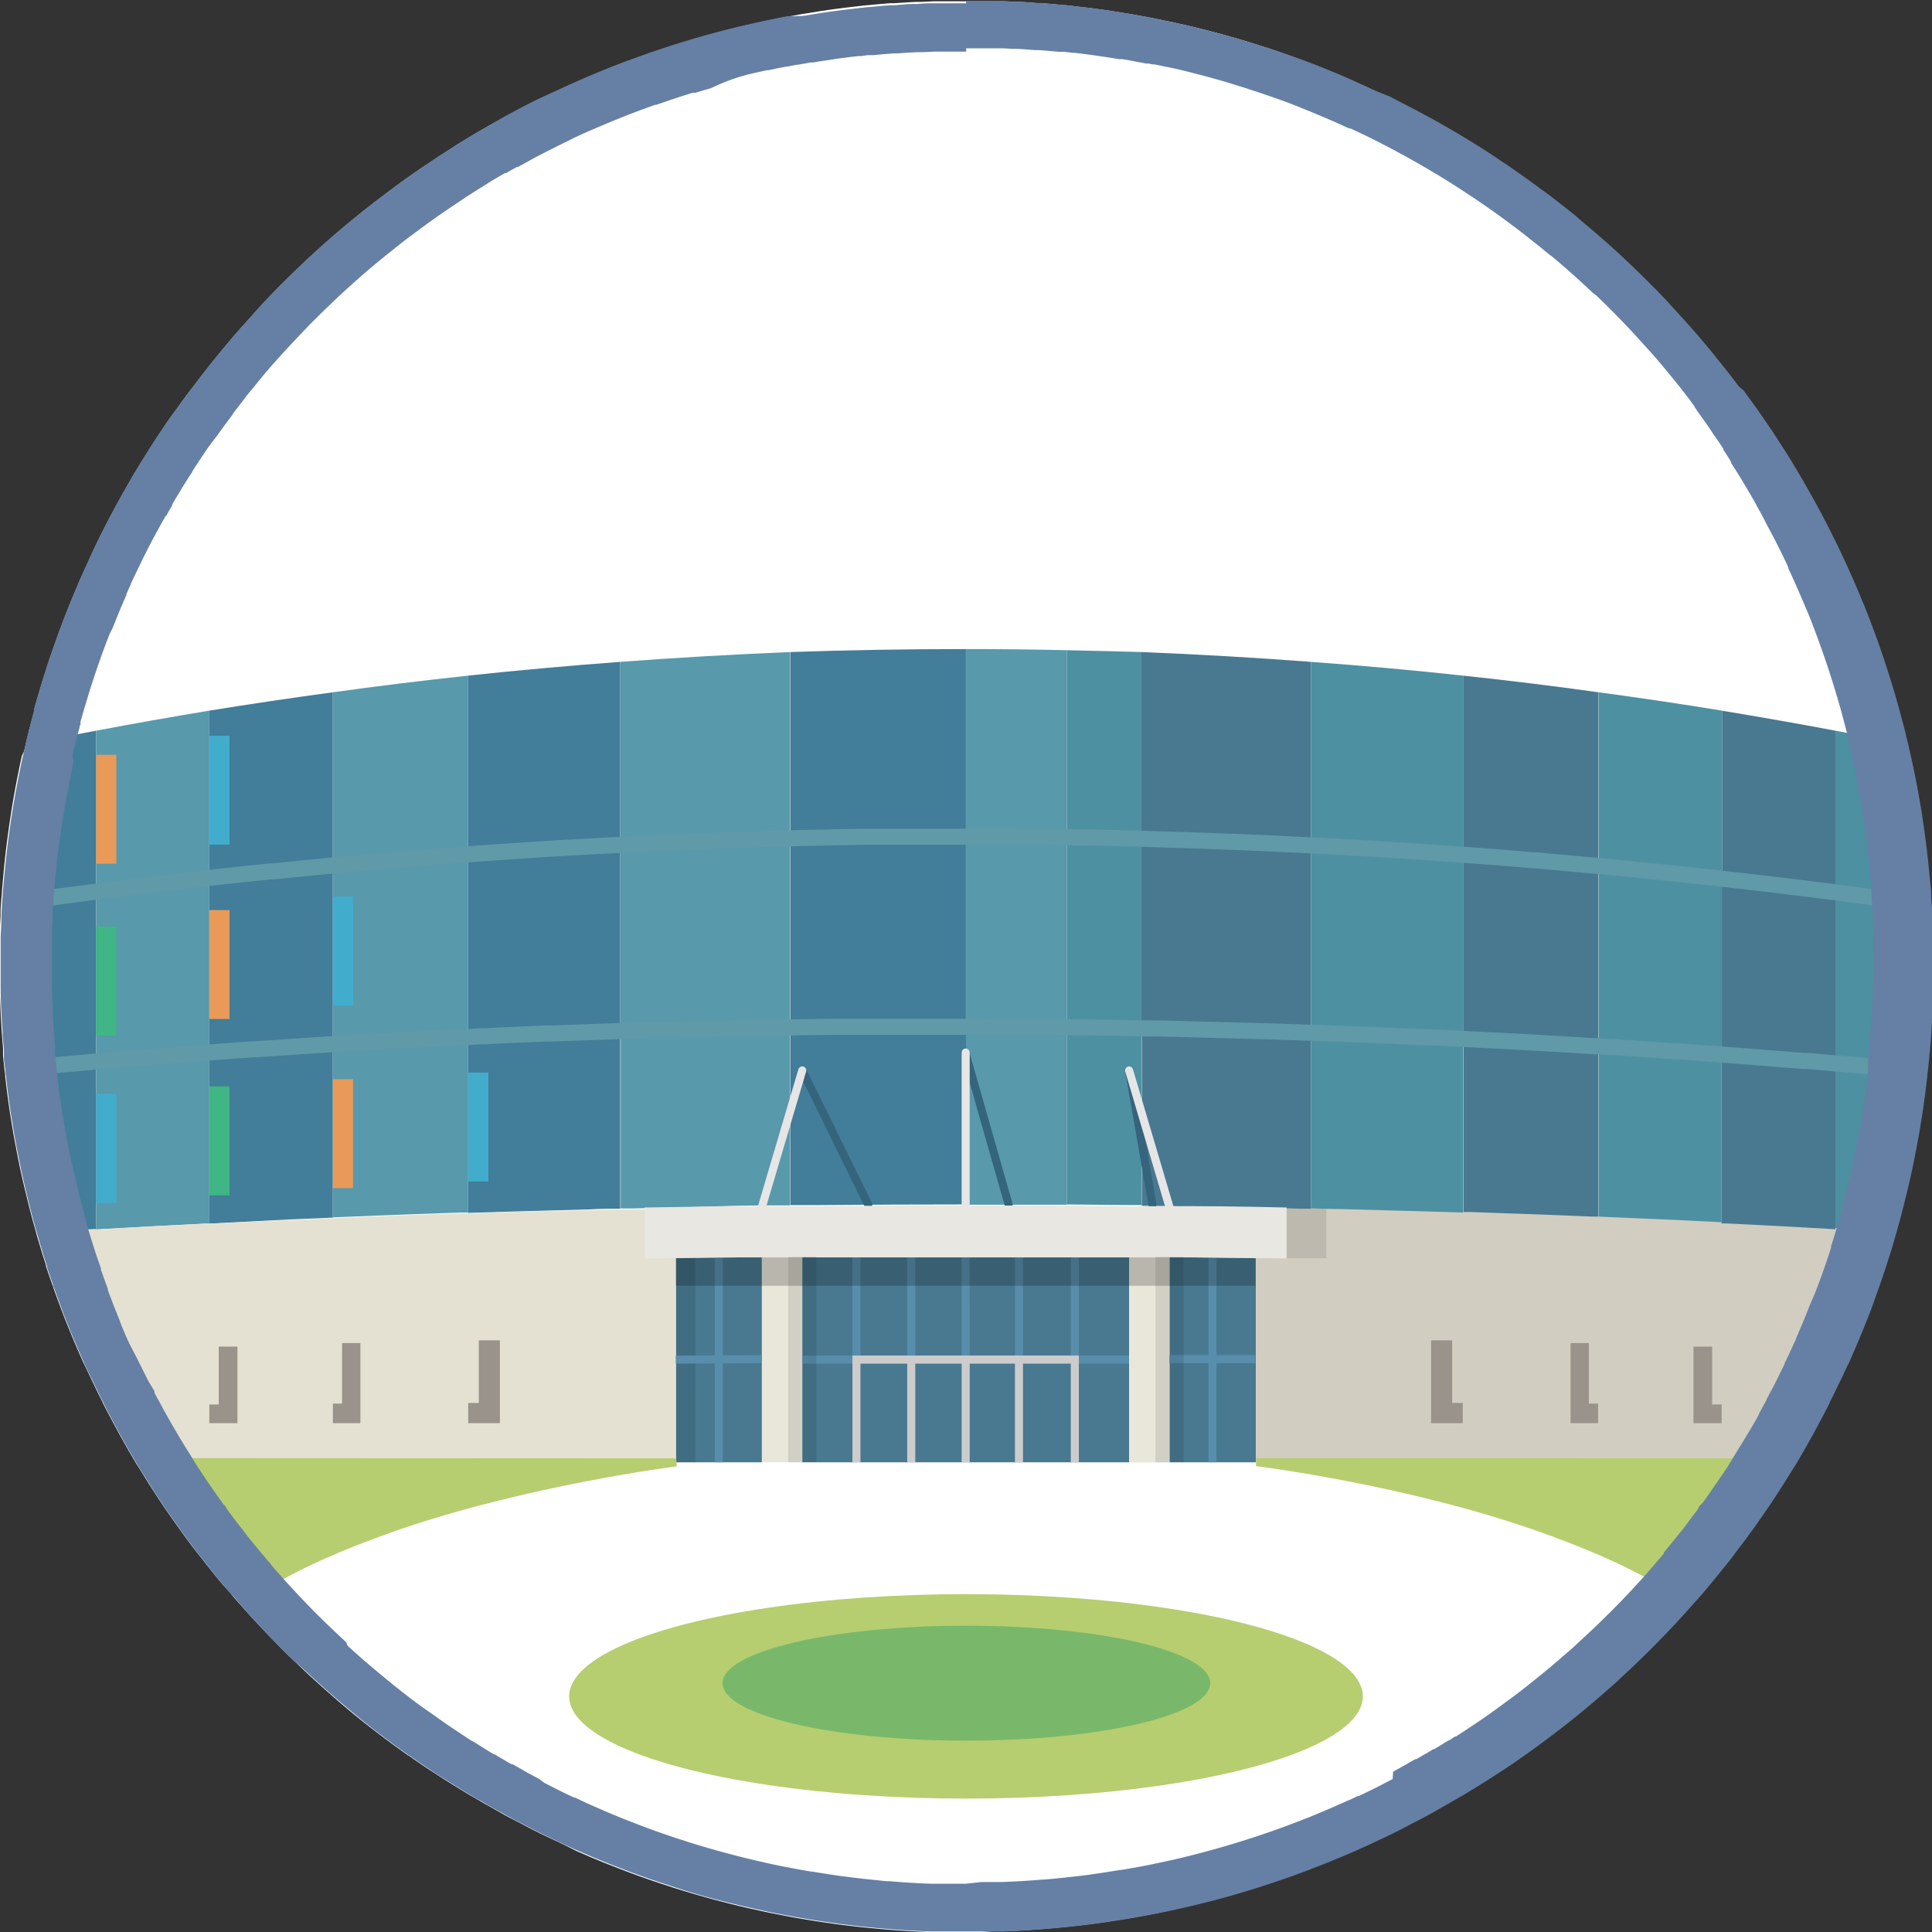 <svg id="图层_1" data-name="图层 1" xmlns="http://www.w3.org/2000/svg" viewBox="0 0 240 240"><rect x="0" y="0" width="240" height="240" fill="#333333" stroke="none"/><defs><style>.cls-1{fill:#fff;}.cls-2{fill:#427d99;}.cls-3{fill:#5899ac;}.cls-4{fill:#4d90a1;}.cls-5{fill:#487990;}.cls-6{fill:#e4e1d3;}.cls-11,.cls-12,.cls-13,.cls-15,.cls-7,.cls-9{fill:none;}.cls-8{fill:#d2cdc1;}.cls-9{stroke:#588dac;}.cls-11,.cls-15,.cls-23,.cls-9{stroke-miterlimit:10;}.cls-10{fill:#e9e7da;}.cls-11{stroke:#6099a8;stroke-width:2px;}.cls-12{stroke:#34657c;}.cls-12,.cls-13{stroke-linecap:round;stroke-linejoin:round;}.cls-13{stroke:#e6e6e6;}.cls-14{opacity:0.1;}.cls-15{stroke:#ccc;}.cls-16{opacity:0.21;}.cls-17{fill:#e9e7e1;}.cls-18{fill:#99938b;}.cls-19{fill:#e99a58;}.cls-20{fill:#40b585;}.cls-21{fill:#42accd;}.cls-22,.cls-23{fill:#b6ce6f;}.cls-23{stroke:#b6ce6f;}.cls-24{fill:#79b86a;}.cls-25{fill:#6580a4;}</style></defs><path class="cls-1" d="M240,120c0,1,0,2,0,3-.06,2.6-.21,5.17-.44,7.73,0,.17,0,.34-.05.51-.05.55-.11,1.1-.17,1.64,0,.25-.05.5-.08.75q-.5,4.59-1.37,9.06c-.38,2-.81,4-1.31,6-.26,1.08-.53,2.15-.82,3.21-.06.21-.11.42-.18.63l-.18.62a.79.79,0,0,1-.06.22c-.14.5-.29,1-.43,1.5s-.39,1.27-.6,1.9-.43,1.33-.66,2-.52,1.49-.79,2.24c-.33.91-.67,1.82-1,2.71s-.72,1.8-1.1,2.7-.74,1.73-1.12,2.59l-.07.16c-.32.71-.64,1.4-1,2.1-.12.24-.23.48-.35.71-.36.77-.74,1.53-1.12,2.28l0,.05c0,.11-.11.21-.16.32h0l-.56,1.09-.47.88-.12.22-.57,1.06c-.15.28-.3.56-.46.83-.55,1-1.13,2-1.72,3,0,0,0,0,0,0a1,1,0,0,0-.08.14c-.32.53-.65,1.06-1,1.59s-.72,1.15-1.09,1.72-.83,1.28-1.26,1.91c-.26.39-.53.77-.79,1.15-.62.9-1.25,1.79-1.9,2.67l0,0-.22.3c-.47.63-.93,1.25-1.41,1.87s-.94,1.22-1.43,1.82-1.13,1.4-1.71,2.09c-.36.45-.74.88-1.12,1.32l-.9,1-.11.13a119.55,119.55,0,0,1-8.93,9.08c-.57.53-1.15,1-1.74,1.57-.2.17-.39.35-.59.51-.7.62-1.41,1.22-2.13,1.81l-.08.07c-.77.64-1.56,1.27-2.35,1.89s-1.31,1-2,1.53q-1.57,1.18-3.18,2.31c-.79.57-1.6,1.11-2.41,1.65-.65.44-1.31.87-2,1.29l-1,.63-1.64,1c-.17.1-.34.21-.51.3s-.64.39-1,.57-.76.45-1.14.66l-1.09.62q-1,.54-1.92,1.05l-1.1.57c-1.31.69-2.64,1.35-4,2l-1.27.6-1.69.76-1.72.74-1.72.71-1.74.68c-1.74.68-3.51,1.31-5.29,1.9l-1.72.56c-3,1-6.11,1.79-9.23,2.5l-1.82.4c-1,.22-2.08.43-3.13.62-.58.11-1.17.22-1.76.31-.88.15-1.76.29-2.65.42l-1.63.23c-1.36.18-2.74.34-4.12.47l-1.78.16c-1.75.15-3.5.25-5.27.32l-1.35,0L122,240l-2,0-2,0-1.37,0-1.35,0c-1.77-.07-3.52-.17-5.27-.32l-1.78-.16c-1.38-.13-2.76-.29-4.12-.47l-1.63-.23c-.89-.13-1.77-.27-2.65-.42-.59-.09-1.18-.2-1.76-.31-1-.19-2.09-.4-3.13-.62l-1.82-.4c-3.12-.71-6.2-1.55-9.23-2.5l-1.72-.56c-1.78-.59-3.55-1.22-5.29-1.9l-1.74-.68-1.72-.71-1.72-.74L70,229.13l-1.27-.6c-1.34-.62-2.66-1.28-4-2l-1.1-.57q-1-.51-1.92-1.05l-1.09-.62q-.57-.31-1.14-.66c-.33-.18-.65-.37-1-.57l-.51-.3-1.64-1-1-.63c-.66-.42-1.32-.85-2-1.29-.87-.57-1.72-1.16-2.57-1.76l-.05,0-2.11-1.53-.86-.64c-.67-.51-1.33-1-2-1.53q-2.45-1.92-4.79-4c-.72-.63-1.43-1.26-2.13-1.91-.32-.28-.63-.58-.94-.87l-1.51-1.43q-2.23-2.17-4.35-4.45c-.71-.76-1.4-1.52-2.09-2.3-.4-.45-.8-.9-1.18-1.36s-.65-.75-1-1.13c-.91-1.08-1.79-2.17-2.65-3.28l-.8-1q-.72-.94-1.41-1.89l-.05-.07c-1.32-1.82-2.61-3.67-3.83-5.57-.37-.57-.73-1.14-1.09-1.72s-.66-1.06-1-1.59a1,1,0,0,0-.08-.14s0,0,0,0c-.59-1-1.17-2-1.72-3-.16-.27-.31-.55-.46-.83l-.57-1.06-.12-.22-.47-.88c-.22-.42-.44-.83-.65-1.25h0l-.08-.15,0-.05c-.38-.75-.76-1.51-1.12-2.28-.12-.23-.23-.47-.35-.71-.33-.7-.65-1.39-1-2.1l-.07-.16c-.38-.86-.76-1.72-1.12-2.59s-.74-1.8-1.1-2.7c-.18-.47-.37-.95-.54-1.43-.3-.78-.58-1.57-.86-2.36,0-.12-.09-.24-.13-.37-.27-.76-.52-1.51-.78-2.28a.93.93,0,0,0,0-.13q-.42-1.29-.81-2.61c-.14-.46-.28-.92-.4-1.38h0c-.09-.33-.18-.67-.28-1l-.07-.25c-.29-1.06-.56-2.13-.82-3.21-.5-2-.93-3.95-1.31-6q-.87-4.47-1.37-9.06c0-.25-.06-.51-.08-.76-.07-.58-.13-1.15-.18-1.73,0-.14,0-.28,0-.42s0-.31,0-.46c-.06-.72-.12-1.45-.17-2.17-.12-1.87-.21-3.74-.24-5.63,0-.24,0-.49,0-.73v-.41c0-.45,0-.89,0-1.34,0-1,0-2,0-3,0-.19,0-.39,0-.59,0-.84.05-1.67.1-2.5,0-.13,0-.27,0-.4,0-.73.07-1.45.13-2.17s.11-1.44.18-2.15c.15-1.8.35-3.58.59-5.35q.27-2,.6-4c.22-1.31.46-2.62.73-3.92.13-.66.27-1.32.42-2L3,93.31l.39-1.65c.1-.4.19-.79.29-1.18.15-.58.3-1.15.46-1.72l.12-.47c0-.06,0-.13,0-.19q.3-1.09.63-2.19c.23-.78.47-1.57.72-2.35.41-1.32.86-2.62,1.33-3.92.38-1.1.79-2.18,1.21-3.26l.48-1.22.6-1.45c.12-.28.23-.56.36-.84.2-.49.41-1,.63-1.45s.45-1,.69-1.52a0,0,0,0,1,0,0c.33-.73.68-1.46,1-2.18.74-1.53,1.51-3,2.32-4.54.29-.54.58-1.07.89-1.6a3.1,3.1,0,0,1,.26-.47c.25-.45.5-.9.76-1.34s.55-1,.84-1.42l.51-.84c.44-.72.89-1.44,1.35-2.15.28-.45.58-.9.88-1.35q.66-1,1.35-2l1-1.37c.64-.9,1.29-1.8,2-2.68.49-.67,1-1.34,1.53-2s.9-1.15,1.37-1.71l.66-.81c.54-.65,1.08-1.29,1.63-1.93s1.27-1.44,1.92-2.15,1.2-1.31,1.81-2c.11-.12.22-.24.34-.35.53-.57,1.08-1.13,1.63-1.68l.31-.3c.62-.63,1.25-1.24,1.88-1.84l.33-.32c1.26-1.19,2.55-2.37,3.87-3.51.58-.51,1.17-1,1.77-1.51l1-.81c.51-.42,1-.83,1.55-1.24.15-.12.3-.25.46-.36.41-.33.81-.64,1.22-.94s.79-.61,1.19-.9q2.44-1.83,5-3.51c.54-.37,1.08-.72,1.62-1.07l.43-.27c.52-.34,1-.66,1.56-1l1.11-.68c.68-.41,1.36-.81,2.05-1.2.5-.3,1-.58,1.52-.86l.94-.52,1.14-.61c1-.56,2.1-1.1,3.17-1.62q1.08-.54,2.19-1c.68-.32,1.36-.64,2.05-.94,2.28-1,4.59-2,6.95-2.83l1.85-.67.62-.22,2.16-.72c.77-.25,1.54-.5,2.31-.73l.22-.06c.7-.22,1.41-.42,2.12-.62q2.52-.7,5.1-1.31l1.44-.32,1.13-.25,1.23-.25c.5-.11,1-.2,1.52-.29l1.7-.31.33-.05,2.1-.34.83-.12c1-.14,2-.27,3-.38.6-.08,1.21-.14,1.81-.21h.15c.9-.09,1.79-.17,2.7-.24l.5,0c.86-.06,1.73-.12,2.6-.16l.35,0c.71,0,1.43-.07,2.14-.08l1.11,0c.91,0,1.84,0,2.76,0s1.85,0,2.78,0l1.07,0c.73,0,1.45,0,2.18.08l.31,0c.88,0,1.77.1,2.65.17l.45,0c.91.07,1.82.15,2.72.24h.15c.6.07,1.21.13,1.81.21,1,.11,2,.24,3,.38l.83.12,2.1.34a1.86,1.86,0,0,1,.34.06c.54.08,1.07.18,1.6.28s1.2.22,1.79.35q.44.08.87.18c.56.11,1.13.23,1.69.36l1,.22c.9.21,1.8.43,2.69.66q2.52.65,5,1.4l2,.64.23.08c.68.21,1.36.44,2,.68q2.41.82,4.78,1.76l2.65,1.09c.74.31,1.48.64,2.22,1,.51.22,1,.45,1.51.69l.55.25,1.73.83c.64.32,1.28.63,1.91,1s1.47.76,2.2,1.16c1.61.86,3.2,1.77,4.77,2.71.51.3,1,.61,1.51.92,1,.64,2.06,1.3,3.08,2,.43.28.86.56,1.28.85,1.36.93,2.7,1.88,4,2.87.46.34.92.68,1.37,1l1.63,1.27L195.83,27c.38.32.77.63,1.14,1,.58.48,1.15,1,1.72,1.46q2,1.71,3.84,3.49l.35.34c.62.59,1.24,1.19,1.85,1.81q.17.15.3.3c.57.56,1.12,1.13,1.66,1.7.11.1.21.21.31.32.62.65,1.22,1.3,1.82,2s1.29,1.43,1.92,2.15c.75.87,1.49,1.75,2.21,2.64.49.6,1,1.2,1.45,1.81s1.09,1.4,1.62,2.11l.32.42L217.48,50c.4.55.8,1.11,1.18,1.68s.63.9.93,1.35c.12.18.25.36.37.55.38.57.76,1.15,1.13,1.74s.94,1.47,1.4,2.22l1.18,2c.26.45.52.9.77,1.35q.6,1,1.17,2.1t1.26,2.4c.39.77.78,1.54,1.16,2.32.22.47.45.93.66,1.4s.34.71.5,1.07l.63,1.4.39.91c.28.62.54,1.25.8,1.88v0c.32.75.62,1.5.91,2.26s.58,1.52.86,2.29c.83,2.25,1.58,4.54,2.26,6.85l.09.29c.21.75.43,1.49.63,2.24s.42,1.56.62,2.34c.05.21.11.43.15.64q.27,1.06.51,2.13.89,3.89,1.51,7.86c.13.87.25,1.73.37,2.61.24,1.77.44,3.55.59,5.34.06.63.11,1.27.16,1.9l0,.42c.06.75.11,1.51.14,2.28.06,1,.09,2,.12,3.07S240,119,240,120Z"/><path class="cls-2" d="M11.94,90.77v20c-1,.12-2,.26-3,.39-.81.1-1.61.21-2.41.33-1.1.14-2.19.29-3.28.45l-2.72.38a108.94,108.94,0,0,1,3.75-20Q8,91.51,11.94,90.77Z"/><path class="cls-3" d="M26,88.28v20.79q-7.17.81-14.06,1.7v-20Q18.74,89.48,26,88.28Z"/><path class="cls-2" d="M41.35,86V107.5q-7.83.73-15.35,1.57V88.28Q33.44,87.07,41.35,86Z"/><path class="cls-3" d="M58.16,83.93v22.16q-8.58.63-16.81,1.41V86Q49.51,84.86,58.16,83.93Z"/><path class="cls-2" d="M77.05,82.22v22.7q-9.63.48-18.89,1.17V83.93Q67.34,82.94,77.05,82.22Z"/><path class="cls-3" d="M98.13,81v23.07q-10.74.27-21.08.81V82.22Q87.31,81.45,98.13,81Z"/><path class="cls-2" d="M120,80.63v23.19q-11.11,0-21.83.29V81Q108.79,80.63,120,80.63Z"/><path class="cls-4" d="M141.79,81v68.7c-3.11,0-6.2-.06-9.28-.08V80.77C135.63,80.83,138.73,80.92,141.79,81Z"/><path class="cls-3" d="M132.51,80.77v23.16q-6.21-.12-12.55-.11V80.63Q126.32,80.63,132.51,80.77Z"/><path class="cls-5" d="M162.86,82.22v22.7q-10.34-.53-21.07-.81V81Q152.61,81.44,162.86,82.22Z"/><path class="cls-4" d="M181.75,83.93v22.16q-9.25-.69-18.89-1.17V82.22Q172.57,82.93,181.75,83.93Z"/><path class="cls-5" d="M198.57,86V107.5q-8.25-.78-16.82-1.41V83.93Q190.41,84.85,198.57,86Z"/><path class="cls-4" d="M213.92,88.28l0,20.79q-7.5-.84-15.32-1.57V86Q206.48,87.06,213.92,88.28Z"/><path class="cls-5" d="M228,90.77v20c-4.6-.58-9.29-1.16-14.08-1.69l0-20.79Q221.18,89.48,228,90.77Z"/><path class="cls-4" d="M239.51,112.33l-.71-.1-1.89-.27c-1.29-.18-2.57-.36-3.85-.52-1.7-.24-3.4-.46-5.09-.68v-20c2.65.51,5.25,1,7.79,1.53A108,108,0,0,1,239.51,112.33Z"/><path class="cls-2" d="M11.94,110.76v21.11l-1.65.15c-1.46.12-2.92.25-4.37.39-1.74.15-3.46.31-5.18.48h0c-.07-.58-.13-1.15-.18-1.73,0-.14,0-.28,0-.42s0-.31,0-.46c-.06-.72-.12-1.45-.17-2.17-.12-1.87-.21-3.74-.24-5.63,0-.24,0-.49,0-.73v-.41q0-4.56.48-9l2.72-.38,3.28-.45,2.41-.32Z"/><path class="cls-3" d="M26,109.07v21.68q-7.12.52-14.06,1.13V110.77Q18.83,109.89,26,109.07Z"/><path class="cls-2" d="M41.35,107.5v22.19q-7.77.48-15.35,1.06V109.07Q33.52,108.23,41.35,107.5Z"/><path class="cls-3" d="M58.16,106.09v22.66q-8.52.42-16.81.94V107.5Q49.59,106.72,58.16,106.09Z"/><path class="cls-2" d="M77.05,104.92v23q-9.57.31-18.89.79V106.09Q67.41,105.4,77.05,104.92Z"/><path class="cls-3" d="M98.13,104.11v23.31q-10.69.18-21.08.54v-23Q87.39,104.39,98.13,104.11Z"/><path class="cls-2" d="M120,103.82v23.41q-11.05,0-21.83.19V104.11Q108.86,103.83,120,103.82Z"/><path class="cls-3" d="M132.51,103.93v23.36q-6.22-.06-12.55-.06V103.82Q126.31,103.82,132.51,103.93Z"/><path class="cls-5" d="M162.86,104.92v23q-10.38-.36-21.07-.54V104.11Q152.53,104.38,162.86,104.92Z"/><path class="cls-4" d="M181.75,106.09v22.66q-9.31-.47-18.89-.79v-23Q172.49,105.4,181.75,106.09Z"/><path class="cls-5" d="M198.57,107.5v22.19q-8.3-.52-16.82-.94V106.09Q190.33,106.72,198.57,107.5Z"/><path class="cls-4" d="M240,119.67V123c-.06,2.6-.21,5.17-.44,7.73,0,.17,0,.34-.05.51-.05.55-.11,1.1-.17,1.64-.65-.06-1.29-.13-1.94-.18-1.13-.11-2.25-.22-3.36-.31l-.63-.06-2.89-.26-1.55-.13-1-.09V110.75c1.69.22,3.39.44,5.09.68l3.85.53c.63.09,1.26.17,1.89.27l.71.09Q239.87,116,240,119.67Z"/><path class="cls-2" d="M11.94,131.87v20.82l-.44,0-6.86.41h0c-.09-.33-.18-.67-.28-1l-.07-.25c-.29-1.06-.56-2.13-.82-3.21-.5-2-.93-3.95-1.31-6q-.87-4.47-1.37-9.06c0-.25-.06-.51-.08-.76h0c1.72-.17,3.44-.33,5.18-.48,1.45-.14,2.91-.27,4.37-.39Z"/><path class="cls-3" d="M26,130.75V152l-.61,0q-6.75.33-13.45.72V131.88Q18.89,131.28,26,130.75Z"/><path class="cls-2" d="M41.35,129.69v21.57l-5.3.22L26,152v-21.2Q33.58,130.18,41.35,129.69Z"/><path class="cls-3" d="M58.16,128.75v21.88l-1,0-6.24.22c-2.55.1-5.09.19-7.63.3l-1.92.08V129.69Q49.65,129.17,58.16,128.75Z"/><path class="cls-2" d="M77.05,128v22.15c-1.3,0-2.59,0-3.88.09l-2.18.06-3.36.09c-3.17.08-6.33.18-9.47.28V128.75Q67.48,128.29,77.05,128Z"/><path class="cls-3" d="M98.13,127.42v22.32l-2.87,0H94.7l-3.44.05L84,150l-5.47.12-1.43,0V128Q87.45,127.6,98.13,127.42Z"/><path class="cls-5" d="M198.57,129.69v21.56l-.76,0c-2.69-.12-5.38-.22-8.08-.32l-6.95-.25-1,0V128.75Q190.27,129.17,198.57,129.69Z"/><path class="cls-4" d="M213.86,130.75l0,21.2-1.08,0c-2.95-.15-5.92-.29-8.89-.42l-5.29-.23V129.69Q206.31,130.17,213.86,130.75Z"/><path class="cls-4" d="M239.3,132.9c0,.25-.05.5-.08.75q-.5,4.59-1.37,9.06c-.38,2-.81,4-1.31,6-.26,1.08-.53,2.15-.82,3.21-.06.21-.11.42-.18.63s-.11.41-.17.62h0l-6.43-.38-1-.06V131.87l1,.09,1.55.13,2.89.26.63.06c1.11.09,2.23.2,3.36.31C238,132.77,238.65,132.84,239.3,132.9Z"/><path class="cls-6" d="M84,150v31.69H17c-.59-1-1.17-2-1.72-3-.16-.27-.31-.55-.46-.83l-.57-1.06-.12-.22-.47-.88c-.22-.42-.44-.83-.65-1.25h0l-.08-.15,0-.05c-.38-.75-.76-1.51-1.12-2.28-.12-.23-.23-.47-.35-.71-.33-.7-.65-1.39-1-2.1l-.07-.16c-.38-.86-.76-1.72-1.12-2.59s-.74-1.8-1.1-2.7c-.18-.47-.37-.95-.54-1.43-.3-.78-.58-1.57-.86-2.36,0-.12-.09-.24-.13-.37-.27-.76-.52-1.51-.78-2.28a.93.93,0,0,0,0-.13q-.42-1.29-.81-2.61c-.14-.46-.28-.92-.4-1.38l6.86-.41.44,0q6.69-.39,13.45-.72l.61,0q5-.25,10-.47l5.3-.22,1.92-.09,7.63-.3,3.12-.11,3.12-.11,1,0c3.14-.1,6.3-.2,9.47-.28.75,0,1.49-.05,2.24-.06.37,0,.75,0,1.12,0l2.18-.06,3.88-.09,1.43,0,1.59,0h.34l3.53-.08Z"/><path class="cls-7" d="M225.84,176.79c-.91,1.64-1.86,3.26-2.87,4.85.59-1,1.17-2,1.72-3,.16-.27.31-.55.46-.83l.57-1.06Z"/><path class="cls-8" d="M235.37,153.13a1.87,1.87,0,0,1-.07.22c-.14.5-.29,1-.43,1.5s-.39,1.27-.6,1.9-.43,1.33-.66,2-.52,1.49-.79,2.24c-.33.91-.67,1.82-1,2.71s-.72,1.8-1.1,2.7-.74,1.73-1.12,2.59l-.07.16c-.32.71-.64,1.4-1,2.1-.12.24-.23.48-.35.71-.36.77-.74,1.53-1.12,2.28l0,.05c0,.11-.11.21-.16.32h0l-.56,1.09-.47.88-.12.22-.57,1.06c-.15.28-.3.56-.46.83-.55,1-1.13,2-1.72,3H156V150l3.87.08h0l1.6,0,1.43,0,1.89.05H165l1.75,0,8,.22,7,.21,1,0,3.48.13,3.47.12c2.7.1,5.39.2,8.08.32l.76,0,5.29.23c3,.12,5.94.26,8.89.41l1.08.06.69,0q6.76.33,13.45.72l1,.06,6.43.38Z"/><path class="cls-5" d="M94.64,156.16v25.49H84V156.3c3.55-.06,7.1-.11,10.68-.14Z"/><polygon class="cls-5" points="140.26 156.01 140.26 181.65 99.66 181.65 99.66 156 100.37 156 139.83 156.01 140.26 156.01"/><path class="cls-5" d="M156,156.3v25.35H145.28V156.16Q150.65,156.2,156,156.3Z"/><line class="cls-9" x1="99.66" y1="168.9" x2="140.26" y2="168.9"/><path class="cls-10" d="M99.66,156.1v25.55h-5V156.16l3.58,0h0Z"/><polygon class="cls-10" points="145.28 156.14 145.28 181.67 140.26 181.67 140.26 156.1 145.28 156.14"/><path class="cls-5" d="M228,110.76v21.12c-4.64-.4-9.34-.79-14.11-1.13l0-21.68C218.68,109.6,223.37,110.18,228,110.76Z"/><path class="cls-5" d="M228,131.88V152.7q-6.69-.39-13.45-.72l-.69,0,0-21.2C218.63,131.09,223.33,131.48,228,131.88Z"/><path class="cls-3" d="M132.51,127.29v22.37q-6.3,0-12.55,0V127.23Q126.28,127.23,132.51,127.29Z"/><path class="cls-4" d="M213.89,109.07l0,21.68q-7.55-.57-15.29-1.06V107.5Q206.39,108.23,213.89,109.07Z"/><path class="cls-2" d="M120,127.23v22.39q-9,0-18.2.08l-3.63,0V127.42Q108.9,127.23,120,127.23Z"/><path class="cls-11" d="M3.21,111.94c1.08-.16,2.18-.31,3.28-.45.8-.12,1.6-.23,2.41-.33l3-.4c1.15-.15,2.3-.3,3.46-.43s2.33-.3,3.5-.43l3.53-.43,3.57-.41q3.77-.42,7.6-.81l.35,0c2.44-.25,4.91-.5,7.4-.73l4.14-.37c1.39-.12,2.78-.25,4.18-.35s2.81-.24,4.22-.35l4.27-.32c1-.08,2-.16,3.06-.22s2.05-.15,3.08-.21c2-.14,3.94-.25,5.93-.38l2.16-.12c1.54-.09,3.1-.17,4.66-.24,1.72-.1,3.45-.18,5.19-.25q5.22-.24,10.54-.41c1.77-.06,3.55-.12,5.35-.16s3.59-.09,5.39-.12l3.86-.07,3,0,4.07,0,5.53,0,6.31,0h.28l6,.06c3.05,0,6.15.11,9.28.19q5.25.14,10.64.35,5.15.19,10.43.47c2,.09,4,.2,6,.31l1,.06,4.39.28c1.81.11,3.63.24,5.45.37l2.05.15h.15l3.57.27,1.43.11c1.11.08,2.22.18,3.34.28.73,0,1.47.12,2.21.19,1,.07,2,.16,3,.26s2.1.18,3.15.28c1.29.12,2.59.24,3.89.38q4.36.42,8.79.91l2.64.29,1.39.16c2.49.27,5,.57,7.5.88l5.19.65c1.69.22,3.39.44,5.09.68,1.28.16,2.56.34,3.85.52l1.89.27"/><line class="cls-12" x1="99.66" y1="132.97" x2="107.86" y2="149.66"/><line class="cls-13" x1="94.69" y1="149.79" x2="99.66" y2="132.97"/><line class="cls-12" x1="119.91" y1="130.75" x2="125.29" y2="149.62"/><line class="cls-13" x1="119.96" y1="130.75" x2="119.96" y2="149.62"/><path class="cls-10" d="M100.37,156.1H98.23l1.43,0Z"/><rect class="cls-14" x="159.83" y="149.96" width="4.93" height="6.34"/><path class="cls-4" d="M181.75,128.75v21.88l-7-.21-8-.22c-1.29,0-2.59-.07-3.89-.09V128Q172.43,128.27,181.75,128.75Z"/><path class="cls-5" d="M162.86,128v22.15l-1.43,0L156,150c-4.75-.08-9.47-.16-14.17-.21V127.42Q152.47,127.6,162.86,128Z"/><path class="cls-11" d="M5.92,132.41c1.45-.14,2.9-.27,4.37-.39l1.65-.15,3.48-.29,3.5-.29,7.08-.55,3.8-.28,1.47-.1.26,0q4.88-.34,9.82-.66l4.16-.25,1.44-.09h.17l2.58-.14c2.52-.15,5-.27,7.59-.4l.87,0,1.44-.08c.49,0,1,0,1.45-.06l3.79-.17,2.7-.12,1.1,0c1.22-.06,2.42-.1,3.64-.14h.19c1.52-.06,3-.12,4.58-.16l3.63-.13,1.58,0,1.48,0h.33l3.45-.1q2.63-.08,5.28-.12l5.33-.11,5.4-.08,3.25,0,5.07,0,4,0H120q6.21,0,12.55.07c3.07,0,6.16.06,9.28.12,2.62,0,5.25.1,7.9.17l5.79.15,2.17.06,5.21.17,3.4.12,6.33.25,4.49.19.36,0,4.31.21,5.42.27c1.81.09,3.63.2,5.45.31l1.79.1,4.16.26,1.31.07.44,0,7.77.53.22,0,1.85.13,3.7.27,3.56.27,3.54.28,2.93.24.39,0h.2l3.49.31,1,.08,1.55.13,2.89.26.63.06c1.11.09,2.23.2,3.36.31.65.05,1.29.12,1.94.18"/><line class="cls-12" x1="140.26" y1="132.97" x2="143.16" y2="149.62"/><line class="cls-13" x1="145.28" y1="149.96" x2="140.26" y2="132.97"/><rect class="cls-14" x="83.95" y="156.3" width="2.43" height="25.37"/><line class="cls-9" x1="145.28" y1="168.83" x2="155.96" y2="168.83"/><line class="cls-9" x1="83.95" y1="168.9" x2="94.64" y2="168.83"/><line class="cls-9" x1="89.29" y1="156.3" x2="89.29" y2="181.65"/><line class="cls-9" x1="106.39" y1="156.12" x2="106.39" y2="168.89"/><line class="cls-9" x1="113.2" y1="156" x2="113.2" y2="168.89"/><line class="cls-9" x1="119.95" y1="156" x2="119.96" y2="168.89"/><line class="cls-9" x1="126.58" y1="156.01" x2="126.58" y2="168.89"/><line class="cls-9" x1="133.52" y1="156.01" x2="133.52" y2="168.89"/><line class="cls-9" x1="150.62" y1="156.3" x2="150.62" y2="181.65"/><line class="cls-15" x1="119.96" y1="168.89" x2="126.58" y2="168.89"/><polyline class="cls-15" points="106.39 181.65 106.39 168.89 113.2 168.89"/><polyline class="cls-15" points="119.96 181.65 119.96 168.89 113.2 168.89 113.2 181.65"/><polyline class="cls-15" points="133.52 181.65 133.52 168.89 126.58 168.89 126.58 181.65"/><rect class="cls-16" x="83.94" y="156" width="72.01" height="3.72"/><path class="cls-17" d="M159.83,150v6.34c-3.92-.06-7.85-.11-11.83-.14h0v0H97.48l-1.59,0h0l-4,0h0c-4,0-7.9.08-11.83.14h0V150l8.09-.12,3.81-.05h.62l3.18,0,4,0q10.15-.07,20.16-.08t20,.09l4.17,0h0C149.34,149.8,154.57,149.88,159.83,150Z"/><rect class="cls-14" x="97.91" y="156.12" width="1.75" height="25.53"/><rect class="cls-14" x="143.53" y="156.12" width="1.75" height="25.53"/><rect class="cls-14" x="99.66" y="156.1" width="1.75" height="25.53"/><rect class="cls-14" x="145.28" y="156.12" width="1.75" height="25.53"/><polygon class="cls-18" points="41.35 174.36 41.35 176.79 43.63 176.79 43.63 176.79 44.77 176.79 44.77 166.84 42.49 166.84 42.49 174.36 41.35 174.36"/><polygon class="cls-18" points="58.16 174.28 58.16 176.79 60.79 176.79 60.79 176.79 62.1 176.79 62.1 166.5 59.48 166.5 59.48 174.28 58.16 174.28"/><polygon class="cls-18" points="26 174.47 26 176.79 28.33 176.79 28.33 176.79 29.5 176.79 29.5 167.28 27.17 167.28 27.17 174.47 26 174.47"/><path class="cls-18" d="M15.24,167.8v9h-1l-.12-.22-.47-.88c-.22-.42-.44-.83-.65-1.25V167.8Z"/><polygon class="cls-18" points="198.52 174.36 198.52 176.79 196.24 176.79 196.24 176.79 195.1 176.79 195.1 166.84 197.37 166.84 197.37 174.36 198.52 174.36"/><polygon class="cls-18" points="181.71 174.28 181.71 176.79 179.08 176.79 179.08 176.79 177.77 176.79 177.77 166.5 180.39 166.5 180.39 174.28 181.71 174.28"/><polygon class="cls-18" points="213.87 174.47 213.87 176.79 211.53 176.79 211.53 176.79 210.37 176.79 210.37 167.28 212.69 167.28 212.69 174.47 213.87 174.47"/><path class="cls-18" d="M226.87,174.6l-.56,1.09-.47.88-.12.22h-1.09v-9h2.19v6.8Z"/><rect class="cls-19" x="11.94" y="93.76" width="2.51" height="13.53"/><rect class="cls-19" x="26" y="113.05" width="2.51" height="13.53"/><rect class="cls-19" x="41.35" y="134.06" width="2.51" height="13.53"/><rect class="cls-20" x="11.94" y="115.11" width="2.51" height="13.53"/><rect class="cls-21" x="11.94" y="135.89" width="2.51" height="13.53"/><rect class="cls-20" x="26" y="134.96" width="2.51" height="13.53"/><rect class="cls-21" x="26" y="91.39" width="2.51" height="13.53"/><rect class="cls-21" x="41.35" y="111.38" width="2.51" height="13.53"/><rect class="cls-21" x="58.16" y="133.24" width="2.51" height="13.53"/><ellipse class="cls-22" cx="120" cy="210.73" rx="49.3" ry="12.7"/><path class="cls-23" d="M84,181.66S65.22,184,48.56,189.84C34.81,194.73,31.62,198,31.62,198l-6.79-8,0-.07c-1.29-1.67-2.54-3.37-3.72-5.12-.72-1.05-1.42-2.11-2.09-3.18Z"/><ellipse class="cls-24" cx="120.05" cy="209.09" rx="30.29" ry="7.14"/><path class="cls-23" d="M220.93,181.66c-.67,1.07-1.37,2.13-2.09,3.18q-1.83,2.68-3.83,5.27a0,0,0,0,0,0,0l-6.59,7.76a1.31,1.31,0,0,1-.11.12s-3.19-3.29-16.91-8.18c-16.62-5.89-35.33-8.18-35.33-8.18Z"/><path class="cls-25" d="M120,6c1,0,1.81,0,2.59,0h.19l.74,0h.25c.57,0,1.19,0,1.93.07h.37c.73,0,1.54.08,2.45.15l.23,0h.07l.16,0c.87.06,1.73.14,2.59.22l.29,0h0l.39,0,1.05.12h.14c.83.09,1.72.2,2.81.36l.75.11c.66.1,1.33.2,2,.32h0l.08,0,.35,0c.46.07.92.15,1.4.25s1.06.19,1.58.3l.14,0,.13,0a4.1,4.1,0,0,1,.48.1l.13,0,.13,0c.49.1,1,.2,1.49.32h.11l.76.17,0,0h.05c.85.2,1.71.4,2.56.63,1.52.38,3.13.83,4.73,1.32l1.95.61.14.05.17.06c.55.17,1.15.37,1.78.59l0,0h0c1.44.49,2.91,1,4.5,1.66.86.34,1.7.69,2.55,1.05s1.4.6,2.1.91l0,0h0l1.3.59.07,0,.08,0,.21.09.25.12c.55.25,1.09.51,1.58.75l.57.28c.41.21.83.41,1.28.65.62.32,1.35.69,2.06,1.09h0l0,0c1.43.76,2.91,1.6,4.55,2.59.47.27.93.56,1.41.85.9.56,1.85,1.17,2.89,1.87l0,0h0c.39.25.77.5,1.17.78,1.4.95,2.64,1.84,3.84,2.74.42.31.84.62,1.25.94l0,0h0c.52.4,1,.79,1.53,1.2l0,0,0,0,1.19.95.49.41c.19.15.38.3.56.46l0,0,.05,0c.55.45,1.09.92,1.6,1.36,1.28,1.11,2.51,2.22,3.64,3.31l.05,0,0,0,.16.16.05.05.06,0c.7.67,1.22,1.18,1.71,1.67l.11.12.07.06.06.06.13.13c.44.44.9.91,1.51,1.55l.15.16.06.06h0l.05.05,0,0c.59.62,1.15,1.23,1.74,1.88s1.23,1.36,1.8,2c.77.9,1.45,1.71,2.11,2.52.45.55.9,1.11,1.34,1.68l0,0,0,0c.44.56.92,1.18,1.5,2l0,.07.05.05.15.2,0,.05,0,0,.72,1,.38.53c.32.44.69,1,1,1.48l.05.08.05.07c.29.4.56.8.83,1.2l.18.27.11.16,0,.06,0,.06c.35.53.7,1.06,1,1.6l0,.06,0,.05c.45.68.87,1.37,1.27,2l.59,1,.55.93.71,1.24,0,.05,0,0c.37.63.73,1.28,1.09,2s.8,1.49,1.18,2.24.74,1.46,1.1,2.2c.08.18.17.36.25.53s.23.49.34.73l0,.06,0,.06.13.27c.1.22.21.44.31.68l.33.72.29.65.17.39.21.49,0,0v0l.27.62v0l.48,1.13c.28.64.55,1.31.83,2.05s.56,1.46.82,2.2c.75,2.05,1.47,4.24,2.15,6.51,0,.11.07.21.1.3.06.25.13.49.2.73.13.44.26.88.38,1.35.2.75.4,1.49.59,2.24l.05.17,0,.13,0,.17.05.18c.16.66.32,1.31.47,2,.55,2.39,1,4.89,1.43,7.43.13.84.24,1.67.36,2.51.21,1.55.39,3.21.56,5.1.05.56.1,1.13.14,1.68v.3l0,.2v0c.06.76.1,1.43.13,2v.12c.06.94.09,1.93.11,2.89s0,1.8,0,2.92,0,2,0,2.89c-.05,2.37-.19,4.82-.41,7.26l0,.33v.24c-.05.51-.11,1-.16,1.52v.18a4.35,4.35,0,0,1-.06.52V133c-.31,2.84-.75,5.72-1.3,8.59-.38,2-.78,3.81-1.23,5.6v.07c-.27,1.13-.53,2.12-.78,3h0l-.06.23,0,.09-.08.26-.06.24-.05.17,0,.07-.11.38c-.06.23-.13.46-.19.69s-.15.5-.22.76c-.17.56-.35,1.11-.53,1.67l0,0V155c-.19.61-.39,1.21-.6,1.81l0,0v0c-.2.6-.42,1.2-.63,1.8l-.11.29c-.34.95-.66,1.79-1,2.54s-.69,1.72-1.07,2.62-.67,1.56-1,2.38c0,.1-.09.2-.13.29-.28.63-.57,1.24-.86,1.86l-.14.29c0,.09-.08.17-.13.26l-.06.11-.05.12,0,.1-1.2,2.41c-.16.32-.33.65-.53,1l-.38.72-.11.2,0,0,0,.09-.56,1c-.11.2-.21.41-.33.61l-.05.08,0,.08c-.52,1-1.1,1.93-1.6,2.76l-.51.85-.52.83c-.33.54-.67,1.08-1,1.65s-.77,1.18-1.16,1.76l0,0,0,0-.43.63-.31.44c-.54.78-1,1.49-1.53,2.16l-.37.37-.21.42-.06.08c-.39.53-.78,1-1.19,1.58s-.87,1.13-1.33,1.69v0l0,0c-.53.66-1.07,1.32-1.62,2l0,.06,0,.06c-.25.3-.5.59-.76.88l-.23.28c-.27.31-.53.62-.8.92l-.21.25a113.35,113.35,0,0,1-8.43,8.55v0l0,0c-.52.48-1.05,1-1.59,1.43l-.28.25-.13.11-.11.09-.12.1c-.59.53-1.23,1.07-1.95,1.66l-.23.19,0,0-.06.05h0c-.58.48-1.22,1-2,1.61l0,0,0,0c-.59.47-1.2.95-1.84,1.42-1,.74-2,1.48-3,2.19l0,0,0,0c-.7.5-1.44,1-2.26,1.54-.56.38-1.16.77-1.83,1.2l-.05,0-.06,0c-.25.17-.51.34-.77.49l0,0-.05,0-1.53.94h0l-.2.12-.08,0-.15.07-.18.12-.66.39-.12.06-.12.07q-.47.28-.93.54l-.06,0-.06,0-1,.57c-.59.34-1.18.66-1.77,1L173,221l-.52.27h0c-1.24.66-2.49,1.28-3.71,1.84l-.05,0-.06,0-1.11.53h-.05c-.4.19-.81.37-1.21.54l-.37.17c-.53.23-1.06.47-1.64.7l-1.6.67-1.66.64h0l0,0c-1.56.61-3.2,1.19-5,1.79l-1,.32-.68.22c-2.92.91-5.86,1.71-8.75,2.37l-1.72.37c-1.14.24-2.08.43-3,.59h-.05c-.51.1-1,.19-1.54.27h-.11l-2.52.4-1.54.22c-1.34.17-2.66.32-3.93.44-.52.06-1.05.1-1.56.14l-.13,0c-1.53.13-3.17.23-5,.3l-1.22,0h-.13c-.37,0-.74,0-1.11,0h-.09L120,234l-1.89,0H118c-.36,0-.74,0-1.11,0h-.12l-1.25,0c-1.83-.07-3.46-.17-5-.31h-.12c-.52,0-1-.08-1.61-.14-1.23-.12-2.54-.27-3.92-.45-.51-.06-1-.14-1.52-.21l-2.51-.4h-.1c-.52-.08-1-.17-1.55-.27h0c-.88-.16-1.82-.35-3-.58l-1.74-.39c-2.87-.65-5.81-1.45-8.74-2.36l-.67-.22-1-.32c-1.8-.6-3.43-1.18-5-1.79l0,0h0l-1.62-.63-1.67-.69c-.54-.22-1.07-.46-1.57-.68l-.41-.18q-.6-.25-1.2-.54h0c-.37-.17-.74-.34-1.11-.53l-.06,0-.06,0c-1.15-.53-2.37-1.14-3.76-1.86L67,221l-.53-.28c-.59-.31-1.18-.63-1.79-1l-1-.56-.06,0-.07,0q-.47-.25-.93-.54l-.12-.07-.12-.06-.66-.39-.18-.12-.14-.07-.08,0-.2-.12h0l-1.51-.93-.36-.23c-.17-.11-.35-.21-.52-.33l0,0-.06,0c-.67-.43-1.27-.82-1.82-1.2l0,0,0,0c-.86-.56-1.7-1.14-2.4-1.64l-.18-.13-.48-.34-1.44-1-.33-.25-.46-.34-.11-.08c-.58-.44-1.15-.87-1.71-1.32l0,0,0,0c-1.5-1.17-3-2.44-4.55-3.76-.56-.49-1.29-1.14-2-1.79L43,204l-.07-.06-.53-.5-.25-.23-.08-.08c-.47-.43-.92-.87-1.35-1.28-1.45-1.4-2.84-2.82-4.15-4.24-.67-.71-1.32-1.43-2-2.2-.35-.39-.7-.78-1-1.19l-.07-.09-.08-.08c-.27-.3-.53-.62-.79-.93l0,0,0,0c-.84-1-1.68-2-2.49-3.09l0,0,0,0-.59-.76-.14-.17q-.62-.81-1.2-1.62l-.26-.43-.19-.18c-1.31-1.82-2.39-3.39-3.38-4.93l-1-1.63c-.18-.27-.35-.55-.52-.83l-.51-.84c-.49-.83-1.07-1.8-1.6-2.76l-.05-.08-.05-.09-.35-.63-.53-1-.05-.08-.05-.09,0,0-.12-.2c-.11-.22-.23-.45-.36-.68v-.21l-.77-1.28-.06-.12c-.32-.63-.65-1.3-1-2l-.06-.12-.06-.11-.12-.26-.15-.29L16,166.77c0-.09-.08-.19-.13-.29-.36-.82-.7-1.6-1-2.42s-.7-1.7-1-2.56l-.12-.3c-.12-.31-.24-.63-.35-.94l0-.08,0-.07c-.27-.71-.54-1.47-.8-2.21l-.06-.15v0l0-.06,0-.13c-.22-.6-.42-1.2-.63-1.81l-.07-.22-.1-.32q-.37-1.15-.75-2.4c-.11-.39-.23-.77-.33-1.15l0-.11,0-.12c-.08-.26-.16-.54-.23-.81,0-.08-.05-.16-.07-.25v0c-.25-.91-.5-1.9-.77-3v-.07c-.45-1.79-.86-3.62-1.24-5.63-.55-2.84-1-5.72-1.29-8.56v-.07l-.06-.52v-.25c-.06-.5-.11-1-.16-1.49l0-.36v0a2,2,0,0,0,0-.34v-.15c-.06-.7-.11-1.4-.16-2.06-.13-2-.2-3.73-.23-5.34v-.16c0-.15,0-.32,0-.48v-.54c0-.4,0-.8,0-1.21,0-1,0-2,0-2.78V117c0-.1,0-.2,0-.3v-.15c0-.88.05-1.6.09-2.29v-.51c0-.72.06-1.35.11-1.92v-.08c0-.66.1-1.32.16-2v0c.17-1.88.35-3.54.56-5.08.17-1.25.36-2.52.57-3.77s.45-2.56.69-3.7v-.06c.12-.59.24-1.19.38-1.78v-.06l0-.06.07-.33.06-.3L9,93.87l.19-.81.12-.5c.05-.2.09-.39.14-.57.14-.54.28-1.07.43-1.6l0-.09,0-.08L10,90l0-.16c0-.07,0-.13,0-.19.19-.68.38-1.35.6-2.06s.44-1.48.68-2.23c.41-1.28.82-2.49,1.25-3.7l0,0v0c.38-1.08.78-2.14,1.13-3L14,78l.23-.58L14.8,76h0l.12-.28c.05-.11.09-.23.14-.34l.06-.13.06-.13c.15-.38.33-.78.53-1.22l0-.06,0-.06.2-.45h0l.35-.77,0-.07.59-1.23v0l.44-.91c.76-1.58,1.48-3,2.21-4.32.23-.42.5-.92.78-1.41l.18-.3,0-.07L20.7,64c.22-.41.44-.81.68-1.2l0-.06,0-.05c.21-.38.45-.78.74-1.25l.5-.83c.45-.74.87-1.4,1.27-2l0-.05,0,0c.24-.39.51-.79.77-1.19l0,0,0,0c.4-.62.82-1.23,1.24-1.85L27,54.08c.57-.8,1.19-1.66,1.83-2.49l.05-.06,0-.06c.47-.64,1-1.29,1.43-1.87s.79-1,1.23-1.53l.06-.07.06-.08.35-.43.21-.26c.51-.61,1-1.22,1.55-1.83s1.19-1.35,1.81-2l0,0,0,0c.46-.52,1-1.07,1.68-1.81l0,0,0,0,0,0,.1-.1.17-.17c.4-.44.86-.91,1.48-1.53l.1-.1.12-.11.12-.12c.49-.5,1-1,1.74-1.7l.07-.07,0,0,.07-.07.19-.18c1.31-1.24,2.5-2.31,3.62-3.29h0l0,0c.54-.48,1.09-.94,1.68-1.43l.93-.76c.47-.4,1-.78,1.48-1.19l.17-.14,0,0,.1-.07.17-.14c.37-.29.69-.55,1-.77l.09-.08.1-.07,1-.74,0,0,0,0c1.55-1.16,3.13-2.28,4.69-3.31l0,0,0,0c.5-.34,1-.66,1.48-1l.13-.08.34-.21c.47-.31.94-.61,1.44-.91l1-.64c.63-.38,1.26-.75,1.9-1.11l.07,0,.07,0q.6-.36,1.32-.75l.06,0,.06,0,.55-.3.28-.15,1-.56h0c.93-.5,1.92-1,2.94-1.51h0l0,0c.65-.33,1.33-.65,2-1l0,0h0c.66-.31,1.28-.6,1.92-.88,2.31-1,4.47-1.9,6.64-2.7.57-.22,1.16-.42,1.74-.63l.06,0,.07,0,.38-.13,0,0h0c.67-.23,1.34-.46,2-.68s1.43-.47,2.14-.68l.16,0,.17,0c.64-.2,1.3-.39,1.94-.57C90.8,9.77,92.43,9.35,94,9l1.33-.29.09,0,.1,0,1-.21h0l1.09-.22h.07l.07,0c.42-.09.84-.16,1.28-.24h.09l1.59-.28h.08l.24,0c.66-.12,1.32-.22,2-.32l.39-.06.38-.06c1.07-.15,2-.26,2.8-.35h.13c.35,0,.71-.08,1.06-.12l.39,0h0l.3,0c.85-.08,1.7-.16,2.56-.22l.15,0h.31q1.22-.09,2.46-.15h.41c.71,0,1.33-.06,1.89-.07h.24l.78,0h.2c.75,0,1.59,0,2.56,0m0-6c-.92,0-1.85,0-2.76,0l-1.11,0c-.71,0-1.43,0-2.14.08l-.35,0c-.87,0-1.74.1-2.6.16l-.5,0c-.91.07-1.8.15-2.7.24h-.15c-.6.07-1.21.13-1.81.21-1,.11-2,.24-3,.38l-.83.12-2.1.34-.33.05L97.94,2c-.51.09-1,.18-1.52.29l-1.23.25-1.13.25-1.44.32q-2.58.6-5.1,1.31c-.71.2-1.42.4-2.12.62l-.22.06c-.77.23-1.54.48-2.31.73l-2.16.72-.62.22-1.85.67c-2.36.87-4.67,1.82-6.95,2.83-.69.3-1.37.62-2.05.94s-1.47.69-2.19,1c-1.07.52-2.13,1.06-3.17,1.62l-1.14.61L61.8,15c-.51.28-1,.56-1.52.86-.69.39-1.37.79-2.05,1.2l-1.11.68c-.52.32-1,.64-1.56,1l-.43.27c-.54.35-1.08.7-1.62,1.07q-2.55,1.68-5,3.51c-.4.29-.8.59-1.19.9s-.81.61-1.22.94c-.16.11-.31.24-.46.36-.52.41-1,.82-1.55,1.24l-1,.81c-.6.5-1.19,1-1.77,1.51-1.32,1.14-2.61,2.32-3.87,3.51l-.33.32c-.63.6-1.26,1.21-1.88,1.84l-.31.3c-.55.55-1.1,1.11-1.63,1.68-.12.11-.23.23-.34.35-.61.64-1.22,1.29-1.81,2s-1.29,1.43-1.92,2.15-1.09,1.28-1.63,1.93l-.66.81c-.47.56-.92,1.13-1.37,1.71s-1,1.33-1.53,2c-.68.88-1.33,1.78-2,2.68l-1,1.37q-.69,1-1.35,2c-.3.45-.6.9-.88,1.35-.46.71-.91,1.43-1.35,2.15l-.51.84c-.29.47-.57.94-.84,1.42s-.51.89-.76,1.34a3.1,3.1,0,0,0-.26.47c-.31.53-.6,1.06-.89,1.6-.81,1.49-1.58,3-2.32,4.54-.35.72-.7,1.45-1,2.18a0,0,0,0,0,0,0c-.24.5-.47,1-.69,1.52s-.43,1-.63,1.45c-.13.28-.24.56-.36.84l-.6,1.45-.48,1.22c-.42,1.08-.83,2.16-1.21,3.26-.47,1.3-.91,2.6-1.33,3.92-.25.78-.49,1.57-.72,2.35s-.43,1.46-.63,2.19c0,.06,0,.13,0,.19l-.12.47c-.16.57-.31,1.14-.46,1.72-.1.39-.19.78-.29,1.18L3,93.31,2.83,94c-.15.65-.29,1.31-.42,2-.27,1.3-.51,2.61-.73,3.92s-.42,2.64-.6,4c-.24,1.77-.43,3.56-.59,5.35-.07.71-.13,1.43-.18,2.15s-.1,1.44-.13,2.17c0,.13,0,.27,0,.4,0,.83-.08,1.66-.1,2.5,0,.2,0,.4,0,.59,0,1,0,2,0,3,0,.45,0,.89,0,1.34v.41c0,.24,0,.49,0,.73,0,1.89.12,3.76.24,5.63,0,.72.11,1.45.17,2.17,0,.15,0,.31,0,.46s0,.28,0,.42c0,.58.11,1.15.18,1.73,0,.25.05.51.08.76q.5,4.59,1.37,9.06c.38,2,.81,4,1.31,6,.26,1.08.53,2.15.82,3.21l.07.25c.09.33.19.67.29,1s.26.92.4,1.38q.39,1.32.81,2.61a.93.93,0,0,1,0,.13c.26.77.51,1.52.78,2.28,0,.13.08.25.13.37.28.79.56,1.58.86,2.36.17.48.36,1,.54,1.43.36.9.72,1.8,1.1,2.7s.74,1.73,1.12,2.59l.07.16c.32.71.64,1.4,1,2.1.12.24.23.48.35.71.36.77.74,1.53,1.12,2.28l0,.05.08.15h0c.21.42.43.83.65,1.25l.47.88.12.22.57,1.06c.15.28.3.56.46.83.55,1,1.13,2,1.72,3,0,0,0,0,0,0a1,1,0,0,1,.08.14c.32.53.65,1.06,1,1.59s.72,1.15,1.09,1.72c1.22,1.9,2.51,3.75,3.83,5.57l.05.07q.69.94,1.41,1.89l.8,1c.86,1.11,1.74,2.2,2.65,3.28.31.38.63.76,1,1.13s.78.91,1.18,1.36c.69.78,1.38,1.54,2.09,2.3q2.12,2.28,4.35,4.45L38,207.62c.31.29.62.59.94.87.7.65,1.41,1.28,2.13,1.91,1.56,1.36,3.16,2.69,4.79,4,.65.52,1.31,1,2,1.53l.86.64,2.11,1.53.05,0c.85.6,1.7,1.19,2.57,1.76.65.44,1.31.87,2,1.29l1,.63,1.64,1,.51.3c.32.2.64.39,1,.57s.76.45,1.14.66l1.09.62q1,.54,1.92,1.05l1.1.57c1.32.69,2.64,1.35,4,2l1.27.6,1.69.76,1.72.74,1.72.71,1.74.68c1.74.68,3.51,1.31,5.29,1.9l1.72.56c3,1,6.11,1.79,9.23,2.5l1.82.4c1,.22,2.08.43,3.13.62.58.11,1.17.22,1.76.31.88.15,1.76.29,2.65.42l1.63.23c1.36.18,2.74.34,4.12.47l1.78.16c1.75.15,3.5.25,5.27.32l1.35,0,1.37,0,2,0,2,0,1.37,0,1.35,0c1.77-.07,3.52-.17,5.27-.32l1.78-.16c1.38-.13,2.76-.29,4.12-.47l1.63-.23c.89-.13,1.77-.27,2.65-.42.59-.09,1.18-.2,1.76-.31,1.05-.19,2.09-.4,3.13-.62l1.82-.4c3.12-.71,6.2-1.55,9.23-2.5l1.72-.56c1.78-.59,3.55-1.22,5.29-1.9l1.74-.68,1.72-.71,1.72-.74,1.69-.76,1.27-.6c1.34-.62,2.67-1.28,4-2l1.1-.57q1-.51,1.92-1.05l1.09-.62q.57-.31,1.14-.66c.33-.18.65-.37,1-.57s.34-.2.51-.3l1.64-1,1-.63c.66-.42,1.32-.85,2-1.29.81-.54,1.62-1.08,2.41-1.65q1.6-1.12,3.18-2.31,1-.75,2-1.53c.79-.62,1.58-1.25,2.35-1.89l.08-.07c.72-.59,1.43-1.19,2.13-1.81.2-.16.39-.34.59-.51.59-.52,1.17-1,1.74-1.57a119.55,119.55,0,0,0,8.93-9.08l.11-.13.9-1c.38-.44.76-.87,1.12-1.32.58-.69,1.15-1.39,1.71-2.09s1-1.21,1.43-1.82.94-1.24,1.41-1.87l.22-.3,0,0c.65-.88,1.28-1.77,1.9-2.67.26-.38.53-.76.79-1.15.43-.63.85-1.27,1.26-1.91s.73-1.14,1.09-1.72.66-1.06,1-1.59a1,1,0,0,1,.08-.14s0,0,0,0c.59-1,1.17-2,1.72-3,.16-.27.31-.55.46-.83l.57-1.06.12-.22.47-.88.56-1.09h0c.05-.11.11-.21.16-.32l0-.05c.38-.75.76-1.51,1.12-2.28.12-.23.23-.47.35-.71.33-.7.65-1.39,1-2.1l.07-.16c.38-.86.76-1.72,1.12-2.59s.74-1.8,1.1-2.7.69-1.8,1-2.71c.27-.75.54-1.49.79-2.24s.45-1.32.66-2,.41-1.26.6-1.9.29-1,.43-1.5a1.87,1.87,0,0,0,.07-.22c.06-.21.12-.41.17-.62s.12-.42.18-.63c.29-1.06.56-2.13.82-3.21.5-2,.93-3.95,1.31-6q.87-4.47,1.37-9.06c0-.25.06-.5.08-.75.06-.54.12-1.09.17-1.64,0-.17,0-.34.05-.51.23-2.56.38-5.13.44-7.73,0-1,0-2,0-3s0-2.07,0-3.1-.06-2.05-.12-3.07c0-.77-.08-1.53-.14-2.28l0-.42c0-.63-.1-1.27-.16-1.9-.16-1.79-.35-3.57-.59-5.34-.12-.88-.24-1.74-.37-2.61q-.63-4-1.51-7.86-.24-1.07-.51-2.13c0-.21-.1-.43-.15-.64-.2-.78-.41-1.56-.62-2.34s-.42-1.49-.63-2.24l-.09-.29c-.69-2.31-1.44-4.6-2.26-6.85-.28-.77-.57-1.53-.86-2.29s-.59-1.51-.91-2.26v0c-.26-.63-.52-1.26-.8-1.88l-.39-.91-.63-1.4c-.16-.36-.33-.71-.5-1.07s-.44-.93-.66-1.4c-.38-.78-.77-1.55-1.16-2.32s-.83-1.61-1.26-2.4-.77-1.41-1.17-2.1c-.25-.45-.51-.9-.77-1.35l-1.18-2c-.46-.75-.92-1.49-1.4-2.22s-.75-1.17-1.13-1.74c-.12-.19-.25-.37-.37-.55q-.45-.67-.93-1.35c-.38-.57-.78-1.13-1.18-1.68l-1.14-1.56L216,48c-.53-.71-1.07-1.42-1.62-2.11s-1-1.21-1.45-1.81c-.72-.89-1.46-1.77-2.21-2.64-.63-.72-1.27-1.44-1.92-2.15s-1.2-1.31-1.82-2c-.1-.11-.2-.22-.31-.32-.54-.57-1.09-1.14-1.66-1.7q-.14-.15-.3-.3c-.61-.62-1.23-1.22-1.85-1.81l-.35-.34q-1.87-1.79-3.84-3.49c-.57-.49-1.14-1-1.72-1.46-.37-.32-.76-.63-1.14-1l-1.34-1.07-1.63-1.27c-.45-.35-.91-.69-1.37-1-1.32-1-2.66-1.94-4-2.87-.42-.29-.85-.57-1.28-.85-1-.68-2-1.34-3.08-2-.5-.31-1-.62-1.51-.92-1.57-.94-3.16-1.85-4.77-2.71-.73-.4-1.46-.78-2.2-1.16s-1.27-.64-1.91-1L171,11.34l-.55-.25c-.5-.24-1-.47-1.51-.69-.74-.33-1.48-.66-2.22-1l-2.65-1.09q-2.37-.93-4.78-1.76c-.67-.24-1.35-.47-2-.68L157,5.82l-2-.64q-2.49-.75-5-1.4c-.89-.23-1.79-.45-2.69-.66l-1-.22c-.56-.13-1.13-.25-1.69-.36q-.44-.1-.87-.18c-.59-.13-1.19-.24-1.79-.35s-1.06-.2-1.6-.28a1.86,1.86,0,0,0-.34-.06l-2.1-.34-.83-.12c-1-.14-2-.27-3-.38-.6-.08-1.21-.14-1.81-.21h-.15c-.9-.09-1.81-.17-2.72-.24l-.45,0c-.88-.07-1.77-.13-2.65-.17l-.31,0c-.73,0-1.45-.07-2.18-.08l-1.07,0c-.93,0-1.85,0-2.78,0Z"/></svg>